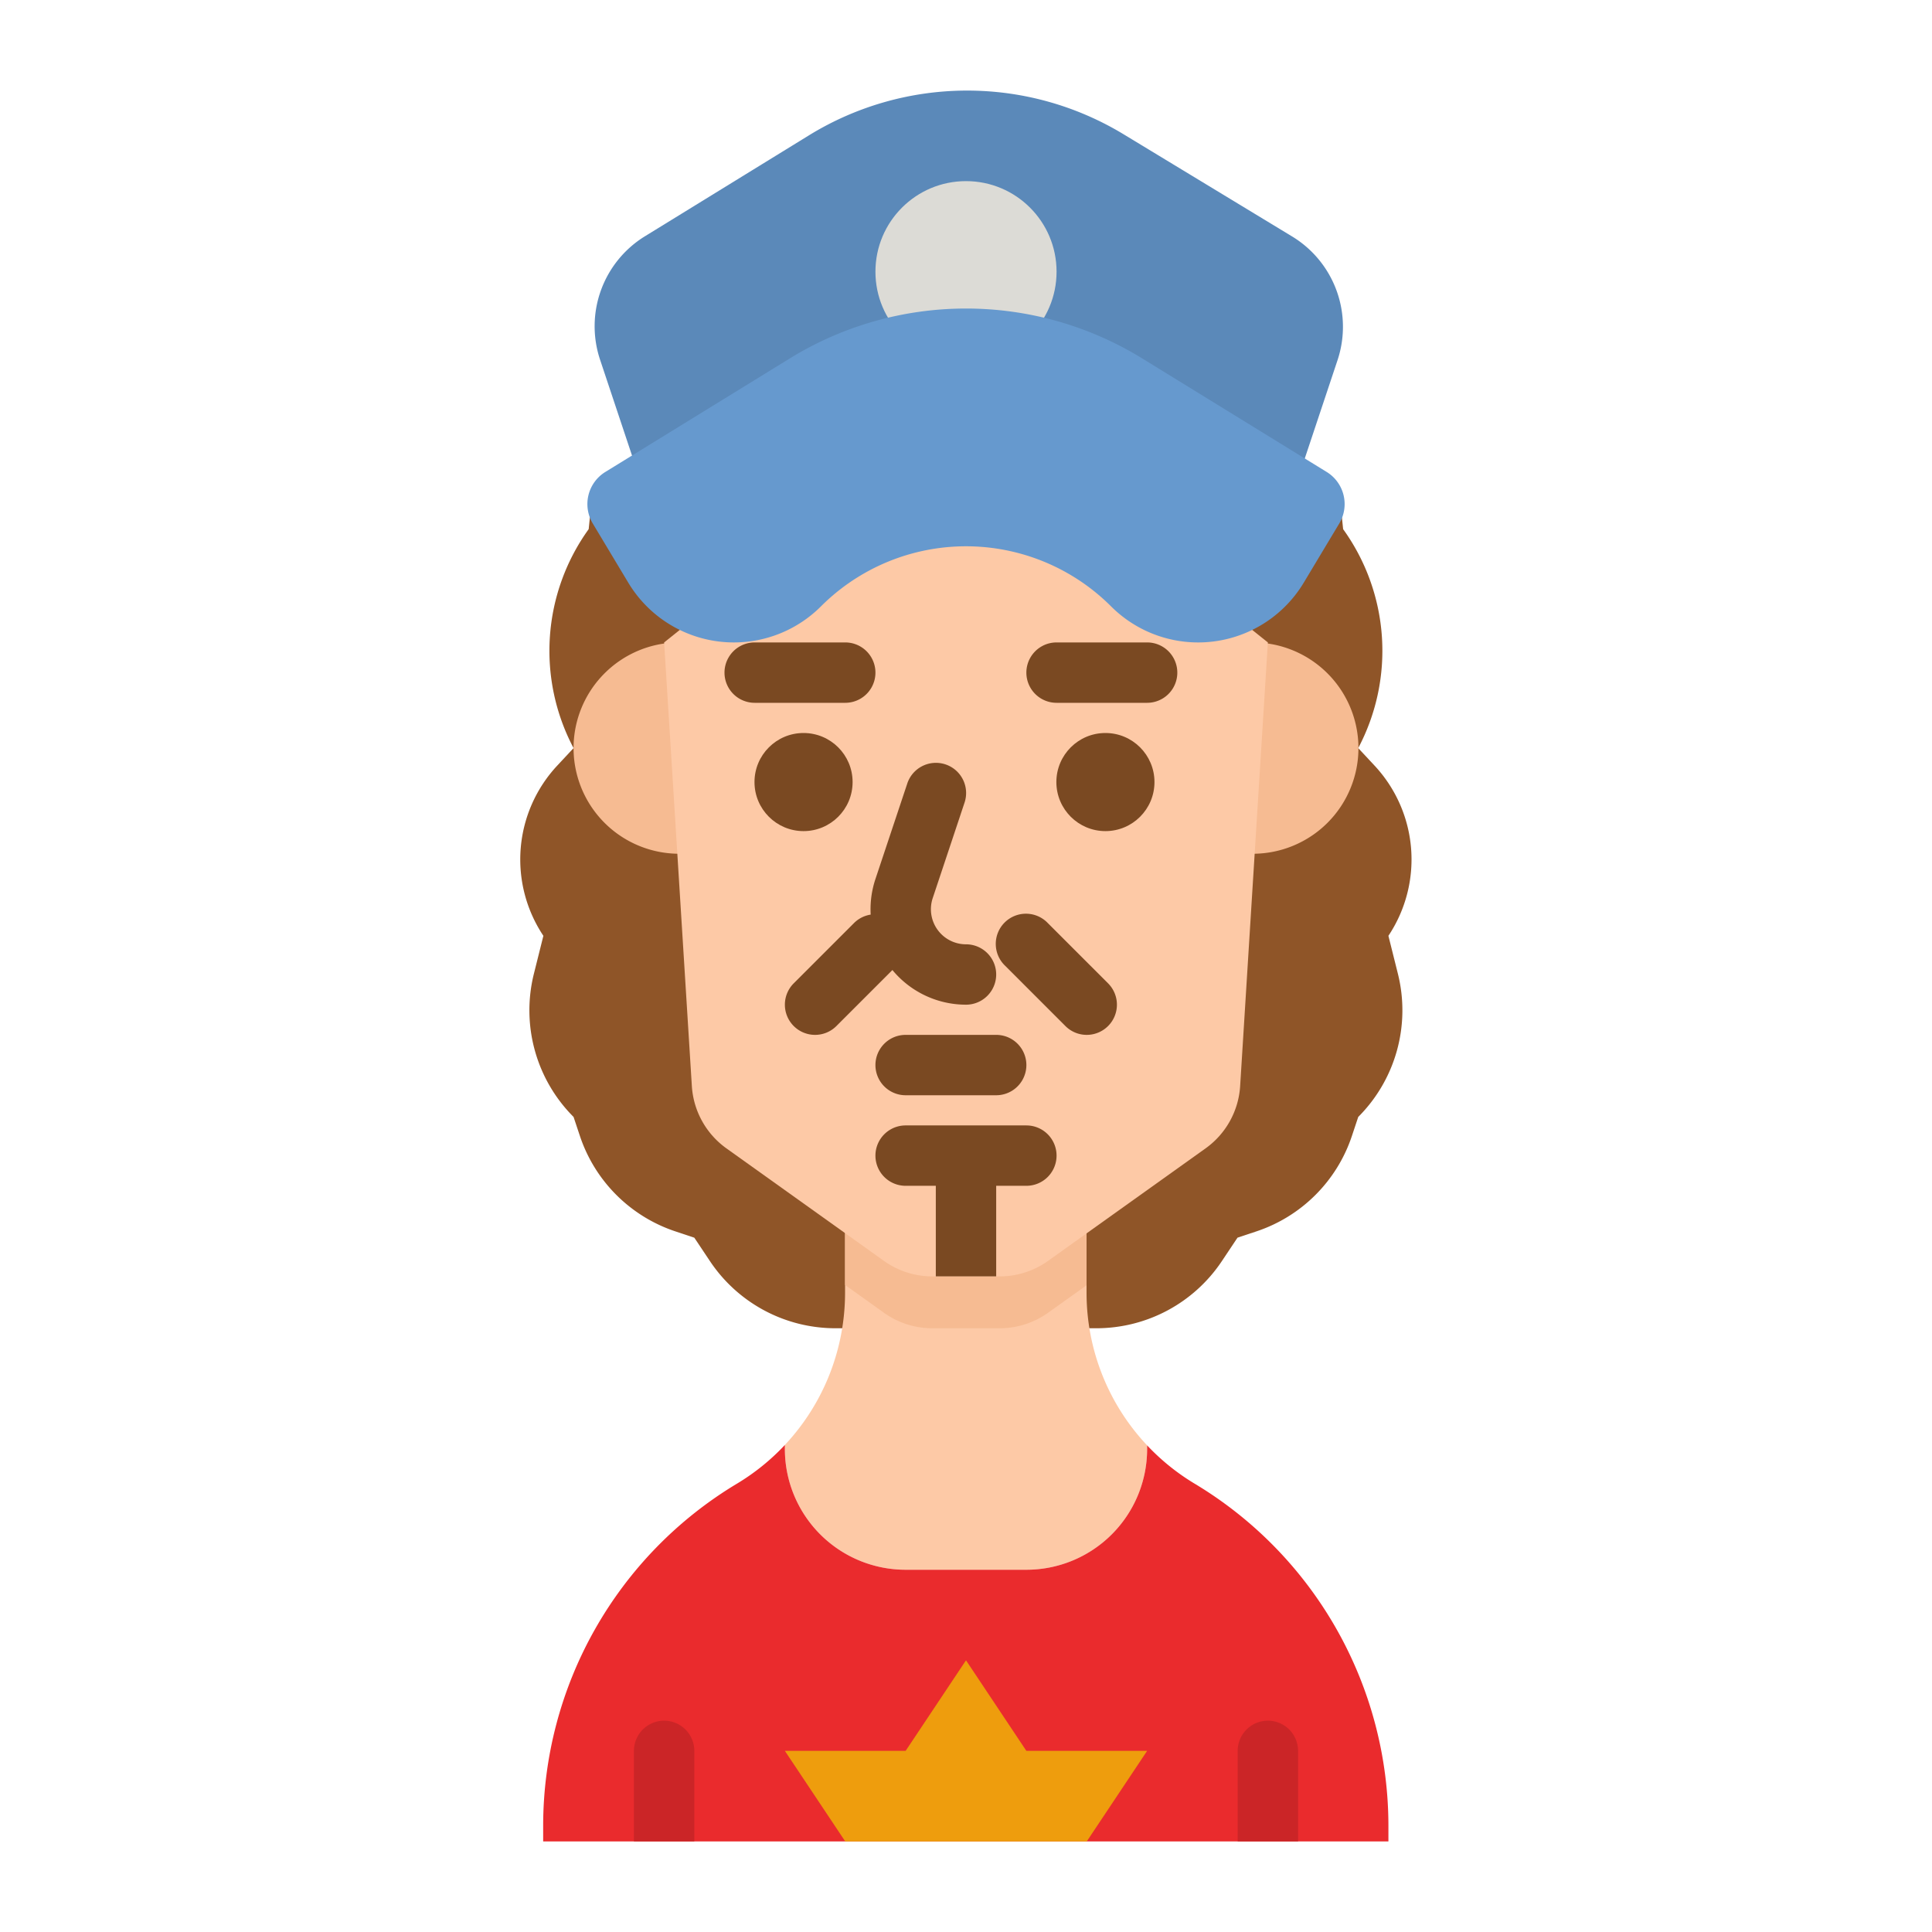 <svg height="512" viewBox="0 0 512 512" width="512" xmlns="http://www.w3.org/2000/svg"><g id="flat"><path d="m354.861 129.732 1.082 10.5a55.148 55.148 0 0 1 4 58.02l4.333 4.648a36.471 36.471 0 0 1 3.667 45.1l2.512 10.048a39.962 39.962 0 0 1 -10.507 37.952l-1.681 5.043a39.962 39.962 0 0 1 -25.275 25.276l-5.044 1.681-4.136 6.2a39.964 39.964 0 0 1 -33.252 17.8h-69.172a39.964 39.964 0 0 1 -33.252-17.8l-4.136-6.2-5.043-1.681a39.964 39.964 0 0 1 -25.276-25.276l-1.681-5.043a39.964 39.964 0 0 1 -10.512-37.952l2.512-10.048a36.471 36.471 0 0 1 3.667-45.1l4.333-4.647a55.146 55.146 0 0 1 4.006-58.02l1.081-10.5z" fill="#8f5528"/><path d="m240 416h32a32 32 0 0 0 32-32v-.962a58.993 58.993 0 0 1 -16.052-40.438v-30.6h-64v30.6a58.994 58.994 0 0 1 -15.948 40.328v1.072a32 32 0 0 0 32 32z" fill="#fdc9a6"/><path d="m287.95 312v28.61l-10.21 7.29a21.963 21.963 0 0 1 -12.79 4.1h-17.9a21.963 21.963 0 0 1 -12.79-4.1l-10.31-7.37v-28.53z" fill="#f6bb92"/><path d="m316.593 393.187a58.946 58.946 0 0 1 -12.593-10.149v.962a32 32 0 0 1 -32 32h-32a32 32 0 0 1 -32-32v-1.072a58.952 58.952 0 0 1 -12.7 10.259 105.776 105.776 0 0 0 -51.356 90.7v4.113h224v-4.11a105.775 105.775 0 0 0 -51.351-90.703z" fill="#ea2b2d"/><path d="m328 170.253h4a28 28 0 0 1 28 28 28 28 0 0 1 -28 28h-4a0 0 0 0 1 0 0v-56a0 0 0 0 1 0 0z" fill="#f6bb92"/><path d="m152 170.253h4a28 28 0 0 1 28 28 28 28 0 0 1 -28 28h-4a0 0 0 0 1 0 0v-56a0 0 0 0 1 0 0z" fill="#f6bb92" transform="matrix(-1 0 0 -1 336 396.505)"/><path d="m345.526 122.253 8.932-26.8a28 28 0 0 0 -12.044-32.795l-44.625-27.058a80 80 0 0 0 -83.413.27l-43.466 26.746a28 28 0 0 0 -11.889 32.7l8.979 26.937" fill="#5b89b9"/><path d="m256 106.253-80 64 7.347 117.553a22 22 0 0 0 9.17 16.53l41.746 29.819a22 22 0 0 0 12.787 4.1h17.9a22 22 0 0 0 12.787-4.1l41.746-29.819a22 22 0 0 0 9.17-16.53l7.347-117.553z" fill="#fdc9a6"/><path d="m280 306.25a8 8 0 0 1 -8 8h-8v24h-16v-24h-8a8 8 0 0 1 0-16h32a8 8 0 0 1 8 8z" fill="#fdc9a6"/><g fill="#7a4922"><circle cx="212.948" cy="207.253" r="13"/><circle cx="292.948" cy="207.253" r="13"/><path d="m216 274.252a8 8 0 0 1 -5.657-13.656l16-16a8 8 0 0 1 11.314 11.313l-16 16a7.976 7.976 0 0 1 -5.657 2.343z"/><path d="m288 274.252a7.976 7.976 0 0 1 -5.657-2.343l-16-16a8 8 0 1 1 11.314-11.309l16 16a8 8 0 0 1 -5.657 13.652z"/><path d="m264 290.252h-24a8 8 0 1 1 0-16h24a8 8 0 0 1 0 16z"/><path d="m256 266.252a25.3 25.3 0 0 1 -24-33.3l8.411-25.232a8 8 0 1 1 15.178 5.059l-8.41 25.232a9.3 9.3 0 0 0 8.821 12.241 8 8 0 0 1 0 16z"/><path d="m280 306.25a8 8 0 0 1 -8 8h-8v24h-16v-24h-8a8 8 0 0 1 0-16h32a8 8 0 0 1 8 8z"/><path d="m304 186.252h-24a8 8 0 0 1 0-16h24a8 8 0 0 1 0 16z"/><path d="m224 186.252h-24a8 8 0 0 1 0-16h24a8 8 0 0 1 0 16z"/></g><path d="m256 440-16 24h-32l16 24h64l16-24h-32z" fill="#ee9d0d"/><path d="m168 488v-24a8 8 0 0 1 16 0v24z" fill="#cb2527"/><path d="m328 488v-24a8 8 0 0 1 16 0v24z" fill="#cb2527"/><circle cx="256" cy="72" fill="#dcdbd6" r="24"/><path d="m209.324 94.976-48.9 30.094a10 10 0 0 0 -3.334 13.662l9.405 15.674a32.64 32.64 0 0 0 27.988 15.847 32.64 32.64 0 0 0 23.08-9.56 54.362 54.362 0 0 1 76.88 0 32.64 32.64 0 0 0 23.08 9.56 32.64 32.64 0 0 0 27.988-15.847l9.405-15.674a10 10 0 0 0 -3.334-13.662l-48.9-30.094a89.06 89.06 0 0 0 -93.358 0z" fill="#6699ce"/></g></svg>